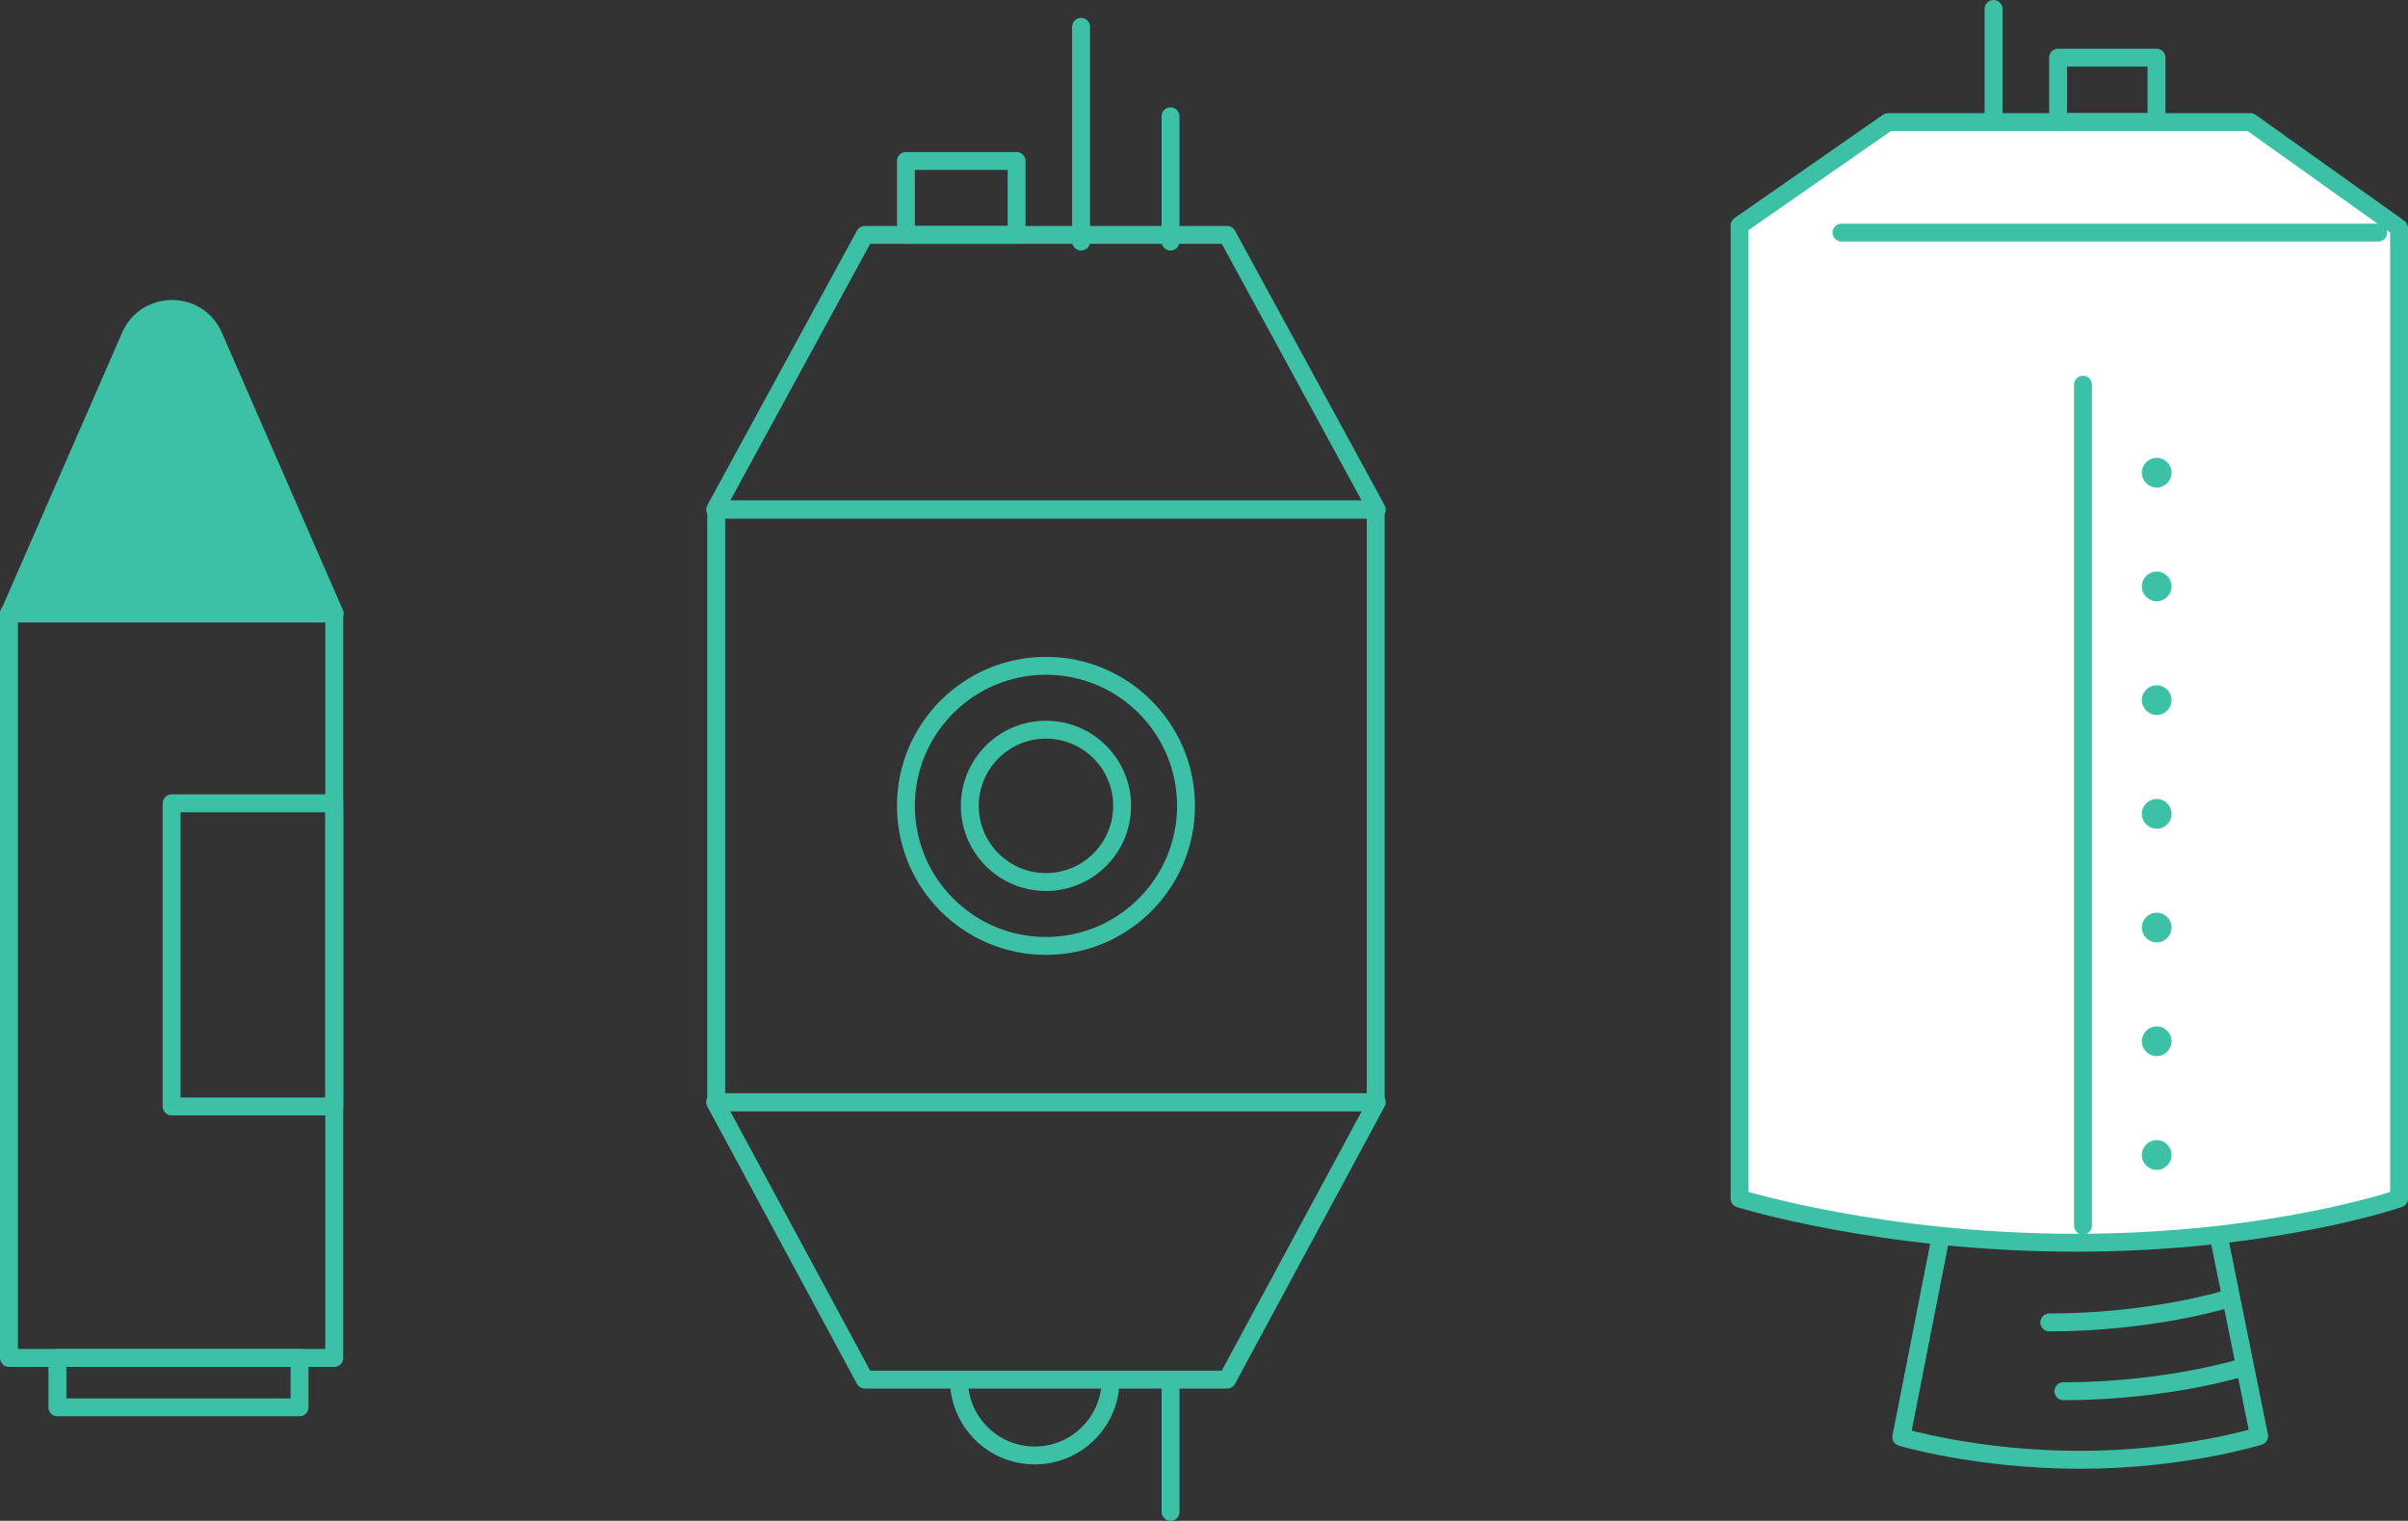 <svg enable-background="new 0 0 134.594 85" viewBox="0 0 134.594 85" xmlns="http://www.w3.org/2000/svg" xmlns:xlink="http://www.w3.org/1999/xlink"><rect x="0" y="0" width="134.594" height="85" fill="#333333" stroke="none"/><clipPath id="a"><path d="m0 0h134.594v85h-134.594z"/></clipPath><path d="m126.272 80.264-3.008-14.881-14.065.038-2.927 14.897s4.229 1.271 10 1.271c5.769.001 10-1.325 10-1.325z" style="fill:none;stroke:#3cc1a7;stroke-linecap:round;stroke-linejoin:round;stroke-miterlimit:10;clip-path:url(#a)"/><path clip-path="url(#a)" d="m134.094 66.989v-54.245l-8.306-5.92h-20.251l-8.305 5.777v54.388s7.888 2.468 18.795 2.468 18.067-2.468 18.067-2.468" fill="#fff"/><g fill="none" stroke="#3cc1a7" stroke-linecap="round" stroke-linejoin="round" stroke-miterlimit="10"><path clip-path="url(#a)" d="m134.094 66.989v-54.245l-8.306-5.92h-20.251l-8.305 5.777v54.388s7.888 2.468 18.795 2.468 18.067-2.468 18.067-2.468z"/><path clip-path="url(#a)" d="m132.928 13h-30"/><path clip-path="url(#a)" d="m40.032 28.478h36.861v33.123h-36.861z"/><path clip-path="url(#a)" d="m68.589 77.107 8.365-15.505h-36.98l8.365 15.505z"/><path clip-path="url(#a)" d="m68.589 13.129 8.365 15.349h-36.98l8.365-15.349z"/><circle clip-path="url(#a)" cx="58.464" cy="45.04" r="7.828"/><circle clip-path="url(#a)" cx="58.464" cy="45.04" r="4.257"/><path clip-path="url(#a)" d="m65.427 13.5v-7"/><path clip-path="url(#a)" d="m60.427 13.5v-12"/><path clip-path="url(#a)" d="m50.635 8.998h6.187v4.131h-6.187z"/></g><path clip-path="url(#a)" d="m.521 34.288 6.764-15.497c.886-2.032 3.769-2.032 4.656 0l6.763 15.497z" fill="#3cc1a7"/><path d="m.521 34.288 6.764-15.497c.886-2.032 3.769-2.032 4.656 0l6.763 15.497z" style="fill:none;stroke:#3cc1a7;stroke-linecap:round;stroke-linejoin:round;stroke-miterlimit:10;clip-path:url(#a)"/><path d="m.5 34.266h18.183v41.628h-18.183z" style="fill:none;stroke:#3cc1a7;stroke-linecap:round;stroke-linejoin:round;stroke-miterlimit:10;clip-path:url(#a)"/><path d="m9.592 44.9h9.092v16.939h-9.092z" style="fill:none;stroke:#3cc1a7;stroke-linecap:round;stroke-linejoin:round;stroke-miterlimit:10;clip-path:url(#a)"/><path d="m3.209 75.895h13.534v2.762h-13.534z" style="fill:none;stroke:#3cc1a7;stroke-linecap:round;stroke-linejoin:round;stroke-miterlimit:10;clip-path:url(#a)"/><path d="m65.427 77.5v7" style="fill:none;stroke:#3cc1a7;stroke-linecap:round;stroke-linejoin:round;stroke-miterlimit:10;clip-path:url(#a)"/><path d="m111.428 6.5v-6" style="fill:none;stroke:#3cc1a7;stroke-linecap:round;stroke-linejoin:round;stroke-miterlimit:10;clip-path:url(#a)"/><path d="m115.038 3.223h5.498v3.601h-5.498z" style="fill:none;stroke:#3cc1a7;stroke-linecap:round;stroke-linejoin:round;stroke-miterlimit:10;clip-path:url(#a)"/><path d="m62.077 77.107c0 2.342-1.898 4.239-4.239 4.239s-4.239-1.897-4.239-4.239" style="fill:none;stroke:#3cc1a7;stroke-linecap:round;stroke-linejoin:round;stroke-miterlimit:10;clip-path:url(#a)"/><path d="m116.428 68.5v-47" style="fill:none;stroke:#3cc1a7;stroke-linecap:round;stroke-linejoin:round;stroke-miterlimit:10;clip-path:url(#a)"/><path clip-path="url(#a)" d="m121.377 64.553c0-.458-.372-.83-.83-.83s-.83.372-.83.83.372.83.83.83.83-.372.83-.83" fill="#3cc1a7"/><path clip-path="url(#a)" d="m121.377 58.197c0-.458-.372-.83-.83-.83s-.83.372-.83.83.372.83.83.83.83-.372.83-.83" fill="#3cc1a7"/><path clip-path="url(#a)" d="m121.377 51.842c0-.458-.372-.83-.83-.83s-.83.372-.83.83.372.83.83.83.83-.372.83-.83" fill="#3cc1a7"/><path clip-path="url(#a)" d="m121.377 45.486c0-.458-.372-.83-.83-.83s-.83.372-.83.83.372.83.83.83.83-.372.83-.83" fill="#3cc1a7"/><path clip-path="url(#a)" d="m121.377 39.131c0-.458-.372-.83-.83-.83s-.83.372-.83.83.372.83.83.83.83-.372.83-.83" fill="#3cc1a7"/><path clip-path="url(#a)" d="m121.377 32.775c0-.458-.372-.83-.83-.83s-.83.372-.83.83.372.83.83.83.83-.372.83-.83" fill="#3cc1a7"/><path clip-path="url(#a)" d="m121.377 26.42c0-.458-.372-.83-.83-.83s-.83.372-.83.83.372.83.83.83.83-.372.83-.83" fill="#3cc1a7"/><path d="m115.333 77.757c5.77 0 10-1.326 10-1.326" style="fill:none;stroke:#3cc1a7;stroke-linecap:round;stroke-linejoin:round;stroke-miterlimit:10;clip-path:url(#a)"/><path d="m114.542 73.911c5.769 0 10-1.326 10-1.326" style="fill:none;stroke:#3cc1a7;stroke-linecap:round;stroke-linejoin:round;stroke-miterlimit:10;clip-path:url(#a)"/></svg>